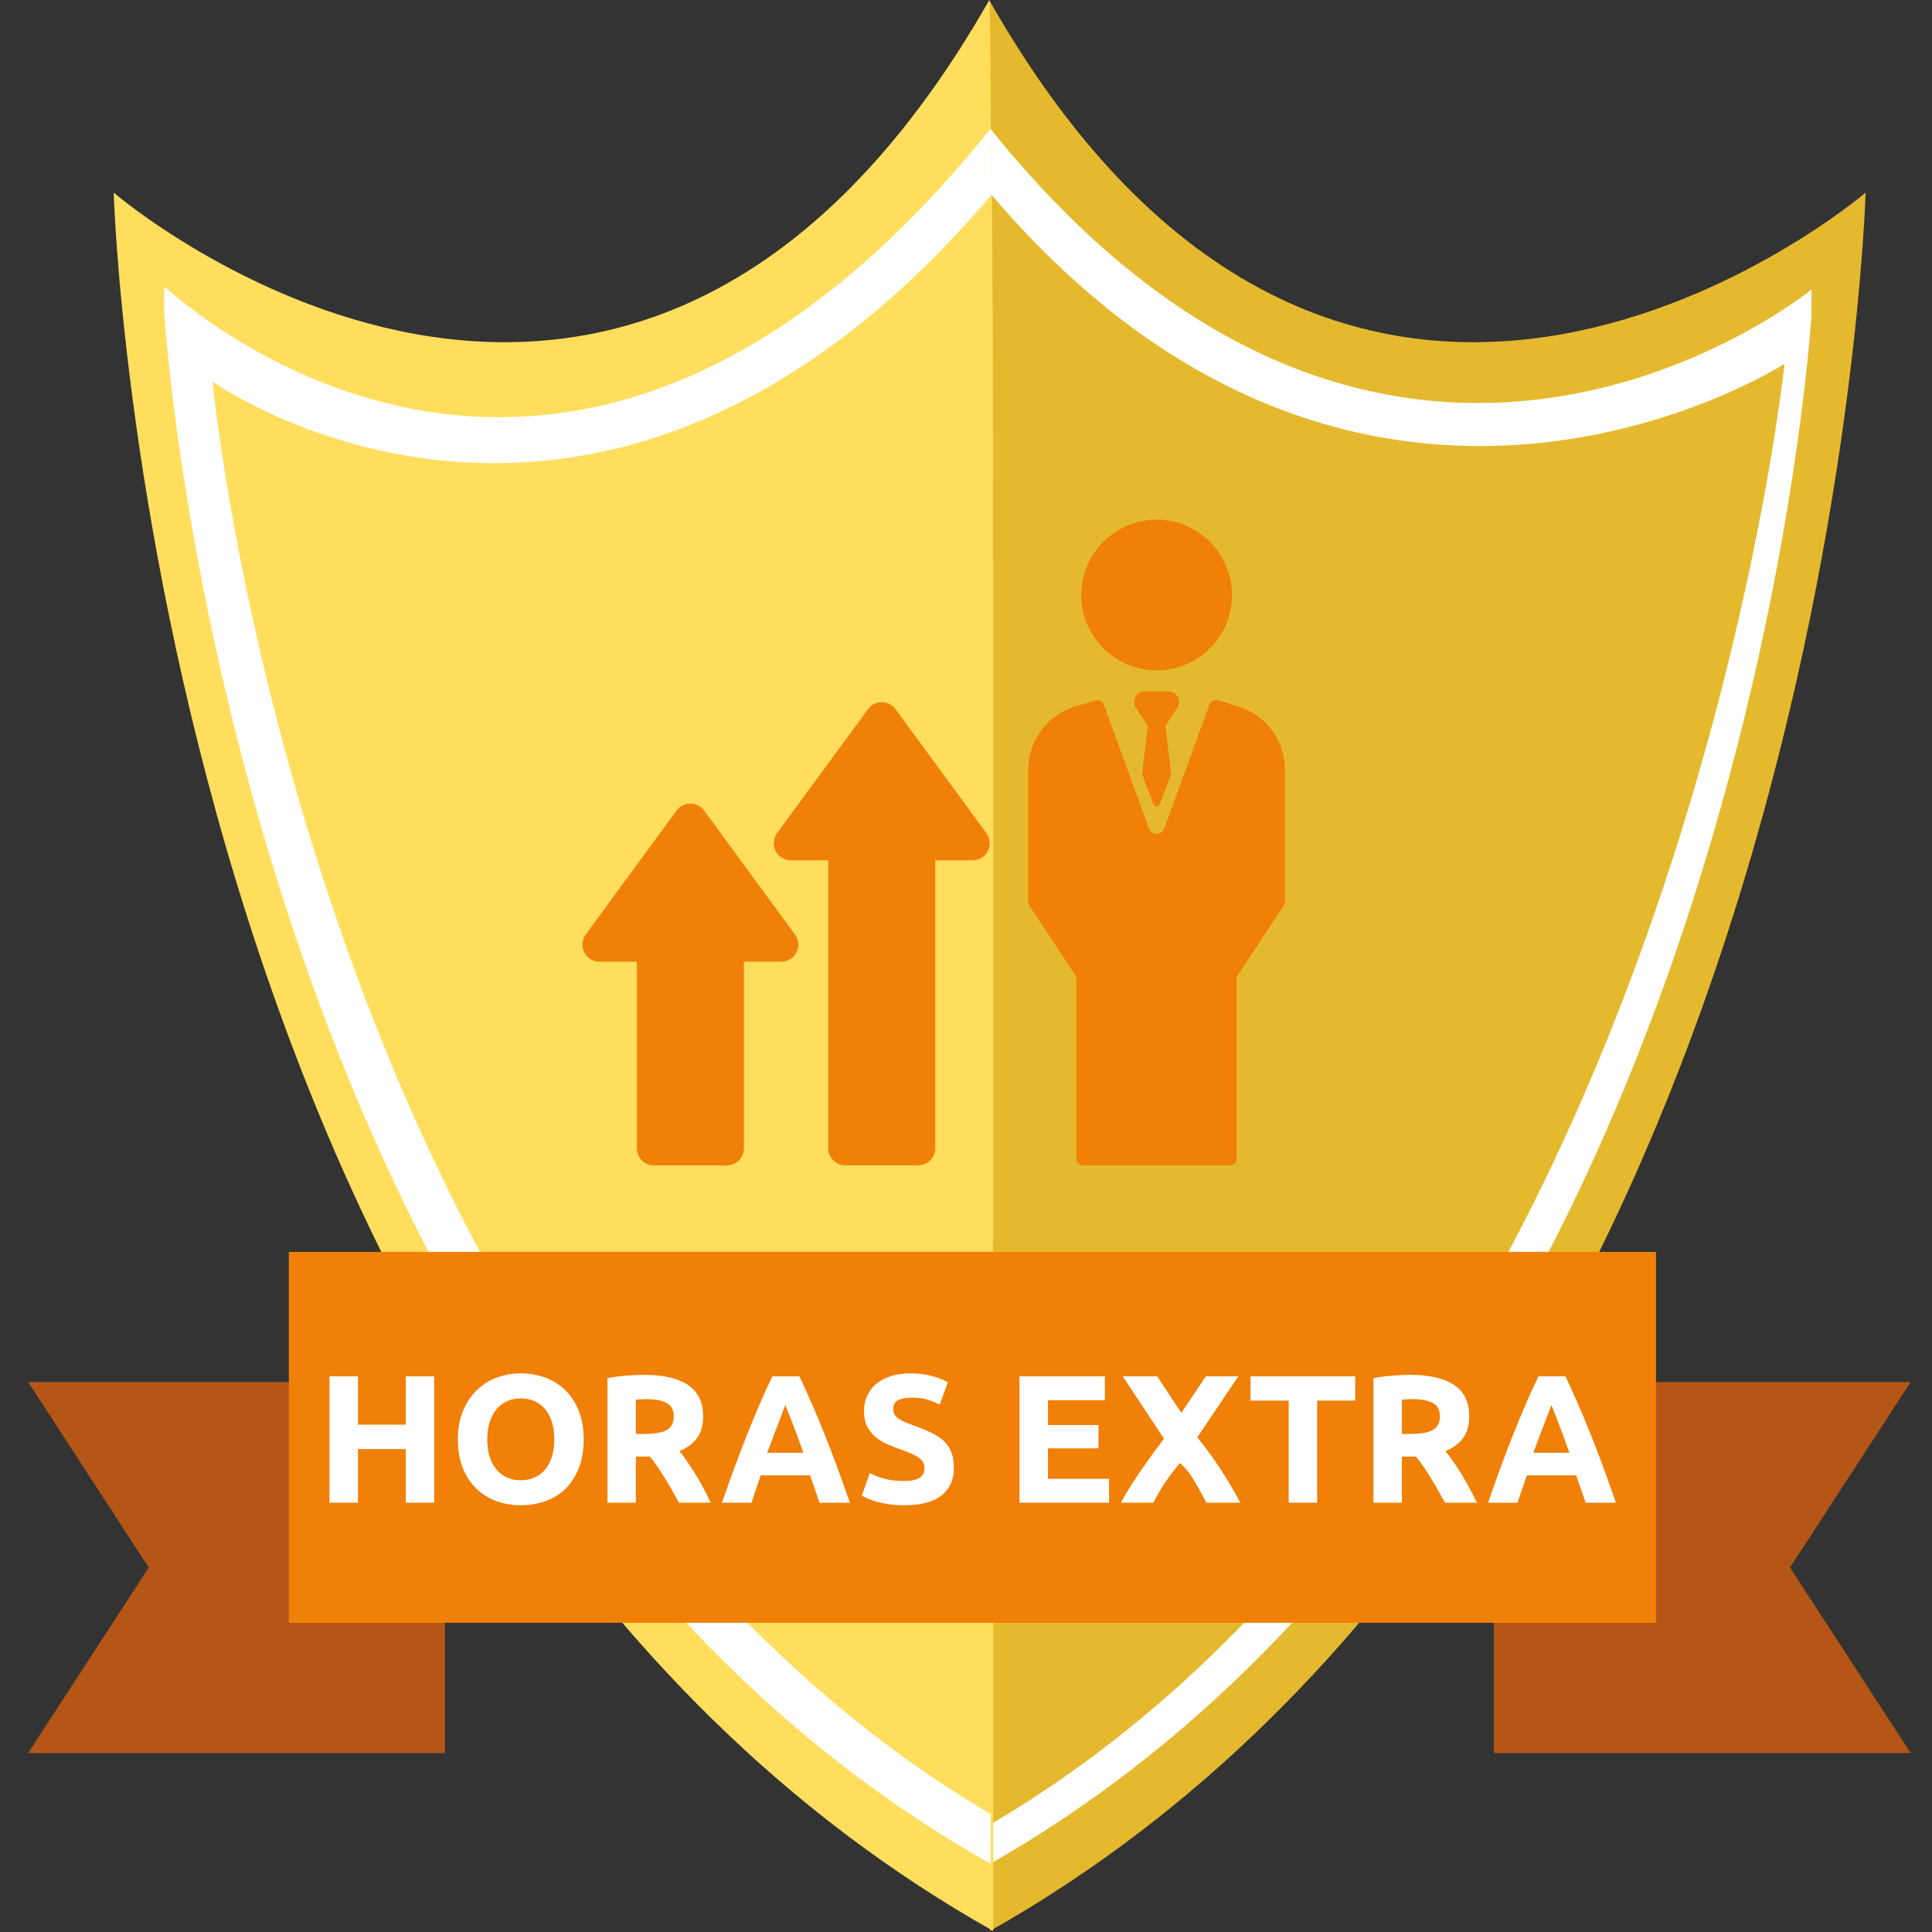 <?xml version="1.0" encoding="utf-8"?>
<!-- Generator: Adobe Illustrator 16.0.0, SVG Export Plug-In . SVG Version: 6.00 Build 0)  -->
<!DOCTYPE svg PUBLIC "-//W3C//DTD SVG 1.1//EN" "http://www.w3.org/Graphics/SVG/1.1/DTD/svg11.dtd">
<svg version="1.1" id="Capa_1" xmlns="http://www.w3.org/2000/svg" xmlns:xlink="http://www.w3.org/1999/xlink" x="0px" y="0px"
	 width="200px" height="200px" viewBox="0 0 200 200" enable-background="new 0 0 200 200" xml:space="preserve">
<rect x="0" y="0" width="200" height="200" fill="#333333" stroke="none"/>
<g>
	<path fill="#E5B92E" d="M193.127,19.942c0,0-3.635,130.797-90.636,179.942c0,0-0.481-201.966-0.082-199.868
		C139.667,65.643,193.127,19.942,193.127,19.942"/>
	<path fill="#FFFFFF" d="M187.525,32.609c0,0-6.916,116.321-85.543,160.625c0,0,0.189-181.789,0.55-179.896
		c41.756,52.007,84.993,16.631,84.993,16.631"/>
	<path fill="#E5B92E" d="M184.735,37.659c0,0-11.436,109.54-82.104,151.142c0,0-0.317-170.417,0.006-168.64
		C141.354,65.646,184.735,37.659,184.735,37.659"/>
	<path fill="#FFDE5E" d="M11.772,19.943c0,0,53.208,45.702,90.637-19.927c0.399-2.099,0.412,199.875,0.412,199.875
		C15.423,150.745,11.772,19.943,11.772,19.943"/>
	<path fill="#FFFFFF" d="M16.996,29.669c2.036,1.66,41.744,38.21,85.536-16.329c0.359-1.893,0.008,179.594,0.008,179.594
		C23.912,148.631,16.996,32.309,16.996,32.309"/>
	<path fill="#FFDE5E" d="M22.004,39.502c0,0,39.976,28.553,80.633-19.34c0.322-1.777,0.12,167.76,0.12,167.76
		C32.086,146.319,22.004,39.502,22.004,39.502"/>
</g>
<polygon fill="#B55617" points="197.788,181.471 154.643,181.471 154.643,143.073 197.788,143.073 185.301,162.271 "/>
<polygon fill="#B55617" points="2.913,181.471 46.059,181.471 46.059,143.073 2.913,143.073 15.398,162.271 "/>
<path fill="#FFDE5F" d="M100.47,199.462"/>
<path fill="#FFDE5F" d="M188.209,19.91"/>
<rect x="29.899" y="129.595" fill="#F08008" width="141.532" height="38.398"/>
<g>
	<path fill="#F08008" d="M92.703,73.412c-0.335-0.455-0.864-0.724-1.425-0.724c-0.562,0-1.094,0.269-1.425,0.724l-9.408,12.833
		c-0.393,0.539-0.452,1.25-0.151,1.846c0.298,0.595,0.913,0.969,1.576,0.969h3.869v29.81c0,0.976,0.793,1.77,1.77,1.77h7.536
		c0.977,0,1.77-0.789,1.77-1.77V89.06h3.869c0.664,0,1.275-0.374,1.576-0.969c0.301-0.595,0.242-1.307-0.151-1.846L92.703,73.412
		L92.703,73.412z"/>
	<path fill="#F08008" d="M72.89,83.908c-0.332-0.455-0.863-0.722-1.425-0.722s-1.096,0.269-1.429,0.722l-9.402,12.836
		c-0.396,0.538-0.453,1.25-0.151,1.845c0.3,0.593,0.911,0.969,1.578,0.969h3.868v19.315c0,0.978,0.79,1.771,1.77,1.771h7.537
		c0.977,0,1.77-0.793,1.77-1.771V99.556h3.865c0.667,0,1.279-0.374,1.58-0.969s0.243-1.309-0.154-1.845L72.89,83.908z"/>
	<path fill="#F08008" d="M119.735,69.397c4.302,0,7.802-3.5,7.802-7.802c0-4.302-3.5-7.801-7.802-7.801
		c-4.299,0-7.801,3.5-7.801,7.801C111.935,65.897,115.434,69.397,119.735,69.397L119.735,69.397z"/>
	<path fill="#F08008" d="M128.305,73.176l-0.012-0.005l-2.228-0.682c-0.351-0.107-0.726,0.077-0.854,0.424l-4.68,12.846
		c-0.271,0.741-1.318,0.741-1.589,0l-4.686-12.846c-0.098-0.278-0.362-0.454-0.651-0.454c-0.064,0-2.424,0.714-2.424,0.714
		c-2.849,0.947-4.75,3.584-4.75,6.565v13.589c0,0.133,0.039,0.266,0.113,0.379l4.886,7.435v18.81c0,0.383,0.307,0.689,0.691,0.689
		h15.212c0.378,0,0.688-0.309,0.688-0.689v-18.81l4.882-7.435c0.074-0.114,0.11-0.246,0.11-0.379V79.702
		C133.033,76.733,131.126,74.102,128.305,73.176L128.305,73.176z"/>
	<path fill="#F08008" d="M121.772,71.922c-0.218-0.234-0.531-0.353-0.848-0.353h-2.375c-0.316,0-0.634,0.119-0.849,0.353
		c-0.335,0.364-0.381,0.887-0.145,1.298l1.27,1.911l-0.593,5.011l1.167,3.112c0.114,0.313,0.558,0.313,0.673,0l1.168-3.112
		l-0.593-5.011l1.269-1.911C122.15,72.809,122.104,72.286,121.772,71.922L121.772,71.922z"/>
</g>
<g enable-background="new    ">
	<path fill="#FFFFFF" d="M42,142.476h2.945v13.083H42v-5.549h-4.946v5.549h-2.945v-13.083h2.945v5.005H42V142.476z"/>
	<path fill="#FFFFFF" d="M60.424,149.008c0,1.121-0.167,2.104-0.5,2.956c-0.333,0.848-0.79,1.561-1.369,2.132
		c-0.579,0.574-1.268,1.005-2.067,1.294c-0.799,0.288-1.659,0.433-2.577,0.433c-0.894,0-1.737-0.145-2.53-0.433
		c-0.792-0.289-1.485-0.72-2.076-1.294c-0.591-0.571-1.057-1.284-1.397-2.132c-0.339-0.852-0.509-1.835-0.509-2.956
		c0-1.118,0.176-2.104,0.529-2.953c0.352-0.851,0.827-1.563,1.425-2.145c0.598-0.577,1.291-1.011,2.077-1.303
		c0.787-0.289,1.614-0.434,2.482-0.434c0.894,0,1.737,0.145,2.53,0.434c0.792,0.292,1.484,0.726,2.076,1.303
		c0.591,0.581,1.057,1.294,1.397,2.145C60.254,146.903,60.424,147.89,60.424,149.008z M50.438,149.008
		c0,0.642,0.079,1.223,0.236,1.739c0.157,0.516,0.383,0.958,0.679,1.33s0.658,0.657,1.086,0.857
		c0.427,0.202,0.918,0.304,1.473,0.304c0.541,0,1.029-0.102,1.462-0.304c0.434-0.2,0.799-0.485,1.096-0.857
		c0.295-0.372,0.521-0.814,0.679-1.33c0.158-0.517,0.237-1.098,0.237-1.739c0-0.643-0.079-1.223-0.237-1.745
		c-0.157-0.522-0.384-0.968-0.679-1.34c-0.296-0.372-0.662-0.657-1.096-0.86c-0.434-0.2-0.921-0.301-1.462-0.301
		c-0.555,0-1.045,0.104-1.473,0.31c-0.428,0.209-0.79,0.498-1.086,0.87c-0.296,0.371-0.522,0.817-0.679,1.34
		C50.517,147.803,50.438,148.381,50.438,149.008z"/>
	<path fill="#FFFFFF" d="M66.71,142.325c1.963,0,3.467,0.35,4.512,1.047c1.044,0.701,1.566,1.785,1.566,3.258
		c0,0.918-0.211,1.665-0.632,2.236c-0.422,0.574-1.029,1.023-1.822,1.349c0.264,0.329,0.541,0.704,0.83,1.125
		s0.576,0.863,0.86,1.321c0.283,0.461,0.556,0.937,0.82,1.435s0.51,0.986,0.736,1.463H70.29c-0.24-0.428-0.484-0.86-0.729-1.303
		c-0.247-0.439-0.5-0.867-0.758-1.281c-0.259-0.418-0.515-0.812-0.768-1.18c-0.252-0.372-0.505-0.71-0.758-1.012h-1.454v4.775
		h-2.945v-12.893c0.642-0.126,1.306-0.215,1.992-0.265C65.556,142.353,66.169,142.325,66.71,142.325z M66.88,144.835
		c-0.214,0-0.406,0.01-0.576,0.021c-0.17,0.013-0.33,0.024-0.481,0.037v3.549h0.831c1.107,0,1.9-0.139,2.379-0.415
		c0.478-0.276,0.717-0.75,0.717-1.416c0-0.643-0.243-1.098-0.727-1.367C68.539,144.974,67.824,144.835,66.88,144.835z"/>
	<path fill="#FFFFFF" d="M84.832,155.559c-0.146-0.455-0.302-0.922-0.47-1.401c-0.167-0.477-0.333-0.955-0.5-1.429h-5.109
		c-0.166,0.477-0.332,0.956-0.498,1.435c-0.166,0.479-0.319,0.943-0.462,1.396h-3.059c0.492-1.407,0.958-2.71,1.401-3.908
		c0.441-1.195,0.874-2.32,1.297-3.377c0.422-1.057,0.84-2.062,1.25-3.012c0.41-0.952,0.835-1.88,1.278-2.786h2.791
		c0.43,0.906,0.853,1.834,1.271,2.786c0.417,0.95,0.837,1.955,1.261,3.012c0.424,1.057,0.857,2.182,1.3,3.377
		c0.442,1.198,0.91,2.501,1.403,3.908H84.832z M81.294,145.44c-0.066,0.19-0.162,0.448-0.289,0.774
		c-0.126,0.328-0.271,0.706-0.432,1.134c-0.161,0.43-0.343,0.9-0.542,1.416c-0.2,0.517-0.402,1.058-0.608,1.623h3.741
		c-0.202-0.569-0.395-1.109-0.583-1.626c-0.188-0.52-0.366-0.992-0.535-1.419c-0.169-0.431-0.316-0.806-0.444-1.134
		C81.475,145.883,81.372,145.628,81.294,145.44z"/>
	<path fill="#FFFFFF" d="M93.592,153.313c0.416,0,0.759-0.034,1.029-0.104c0.271-0.067,0.488-0.163,0.651-0.283
		c0.163-0.119,0.276-0.261,0.339-0.424s0.095-0.347,0.095-0.547c0-0.427-0.201-0.783-0.604-1.066
		c-0.404-0.285-1.096-0.59-2.077-0.915c-0.429-0.154-0.856-0.326-1.284-0.52c-0.427-0.196-0.812-0.442-1.151-0.737
		c-0.341-0.295-0.618-0.654-0.831-1.075s-0.321-0.935-0.321-1.54c0-0.604,0.114-1.148,0.34-1.631
		c0.227-0.485,0.548-0.897,0.963-1.238c0.415-0.338,0.919-0.6,1.51-0.784c0.592-0.181,1.258-0.273,2.002-0.273
		c0.88,0,1.642,0.096,2.283,0.283c0.642,0.19,1.171,0.396,1.587,0.624l-0.85,2.322c-0.365-0.19-0.771-0.356-1.218-0.501
		c-0.447-0.145-0.984-0.218-1.614-0.218c-0.704,0-1.211,0.099-1.52,0.295c-0.309,0.193-0.462,0.491-0.462,0.895
		c0,0.239,0.057,0.442,0.17,0.604c0.114,0.163,0.273,0.311,0.481,0.442c0.208,0.133,0.447,0.252,0.717,0.36
		c0.271,0.107,0.57,0.218,0.897,0.331c0.679,0.252,1.271,0.498,1.774,0.744c0.502,0.246,0.922,0.531,1.255,0.86
		c0.333,0.325,0.583,0.71,0.745,1.152c0.165,0.439,0.246,0.974,0.246,1.604c0,1.22-0.427,2.166-1.283,2.842
		c-0.857,0.673-2.146,1.008-3.871,1.008c-0.578,0-1.1-0.033-1.565-0.104c-0.467-0.067-0.879-0.153-1.237-0.252
		c-0.359-0.101-0.668-0.209-0.925-0.322c-0.258-0.113-0.477-0.222-0.651-0.319l0.83-2.342c0.39,0.212,0.871,0.406,1.444,0.575
		C92.06,153.227,92.762,153.313,93.592,153.313z"/>
	<path fill="#FFFFFF" d="M105.54,155.559v-13.083h8.837v2.474h-5.891v2.568h5.229v2.415h-5.229v3.152h6.324v2.474H105.54z"/>
	<path fill="#FFFFFF" d="M124.879,155.559c-0.369-0.729-0.771-1.466-1.211-2.213c-0.436-0.749-0.939-1.379-1.508-1.896
		c-0.176,0.193-0.399,0.464-0.67,0.812c-0.271,0.344-0.538,0.713-0.809,1.103c-0.271,0.391-0.525,0.793-0.759,1.211
		c-0.236,0.418-0.412,0.747-0.525,0.983h-3.361c0.55-1.021,1.201-2.074,1.951-3.165c0.75-1.088,1.585-2.24,2.507-3.463l-4.268-6.455
		h3.567l2.492,3.788l2.547-3.788h3.361l-4.246,6.313c1.112,1.396,2.03,2.677,2.75,3.838c0.719,1.161,1.287,2.139,1.705,2.932
		H124.879z"/>
	<path fill="#FFFFFF" d="M140.294,142.476v2.513h-3.945v10.57h-2.943v-10.57h-3.945v-2.513H140.294z"/>
	<path fill="#FFFFFF" d="M146.016,142.325c1.96,0,3.466,0.35,4.51,1.047c1.045,0.701,1.567,1.785,1.567,3.258
		c0,0.918-0.212,1.665-0.633,2.236c-0.421,0.574-1.029,1.023-1.822,1.349c0.265,0.329,0.541,0.704,0.83,1.125
		c0.291,0.421,0.577,0.863,0.86,1.321c0.282,0.461,0.556,0.937,0.82,1.435c0.264,0.498,0.51,0.986,0.737,1.463h-3.294
		c-0.24-0.428-0.482-0.86-0.729-1.303c-0.246-0.439-0.498-0.867-0.759-1.281c-0.258-0.418-0.513-0.812-0.765-1.18
		c-0.256-0.372-0.508-0.71-0.76-1.012h-1.453v4.775h-2.946v-12.893c0.643-0.126,1.306-0.215,1.991-0.265
		C144.86,142.353,145.472,142.325,146.016,142.325z M146.185,144.835c-0.216,0-0.406,0.01-0.578,0.021
		c-0.169,0.013-0.329,0.024-0.479,0.037v3.549h0.83c1.105,0,1.901-0.139,2.378-0.415c0.479-0.276,0.719-0.75,0.719-1.416
		c0-0.643-0.242-1.098-0.728-1.367C147.84,144.974,147.128,144.835,146.185,144.835z"/>
	<path fill="#FFFFFF" d="M164.134,155.559c-0.144-0.455-0.301-0.922-0.47-1.401c-0.166-0.477-0.332-0.955-0.498-1.429h-5.109
		c-0.166,0.477-0.332,0.956-0.498,1.435c-0.166,0.479-0.319,0.943-0.464,1.396h-3.057c0.491-1.407,0.958-2.71,1.4-3.908
		c0.439-1.195,0.873-2.32,1.297-3.377c0.421-1.057,0.839-2.062,1.251-3.012c0.408-0.952,0.835-1.88,1.277-2.786h2.79
		c0.431,0.906,0.854,1.834,1.272,2.786c0.415,0.95,0.836,1.955,1.26,3.012s0.857,2.182,1.3,3.377
		c0.442,1.198,0.909,2.501,1.404,3.908H164.134z M160.598,145.44c-0.067,0.19-0.163,0.448-0.289,0.774
		c-0.126,0.328-0.271,0.706-0.433,1.134c-0.16,0.43-0.342,0.9-0.541,1.416c-0.2,0.517-0.402,1.058-0.608,1.623h3.739
		c-0.2-0.569-0.394-1.109-0.581-1.626c-0.188-0.52-0.365-0.992-0.534-1.419c-0.169-0.431-0.316-0.806-0.445-1.134
		C160.779,145.883,160.675,145.628,160.598,145.44z"/>
</g>
</svg>
